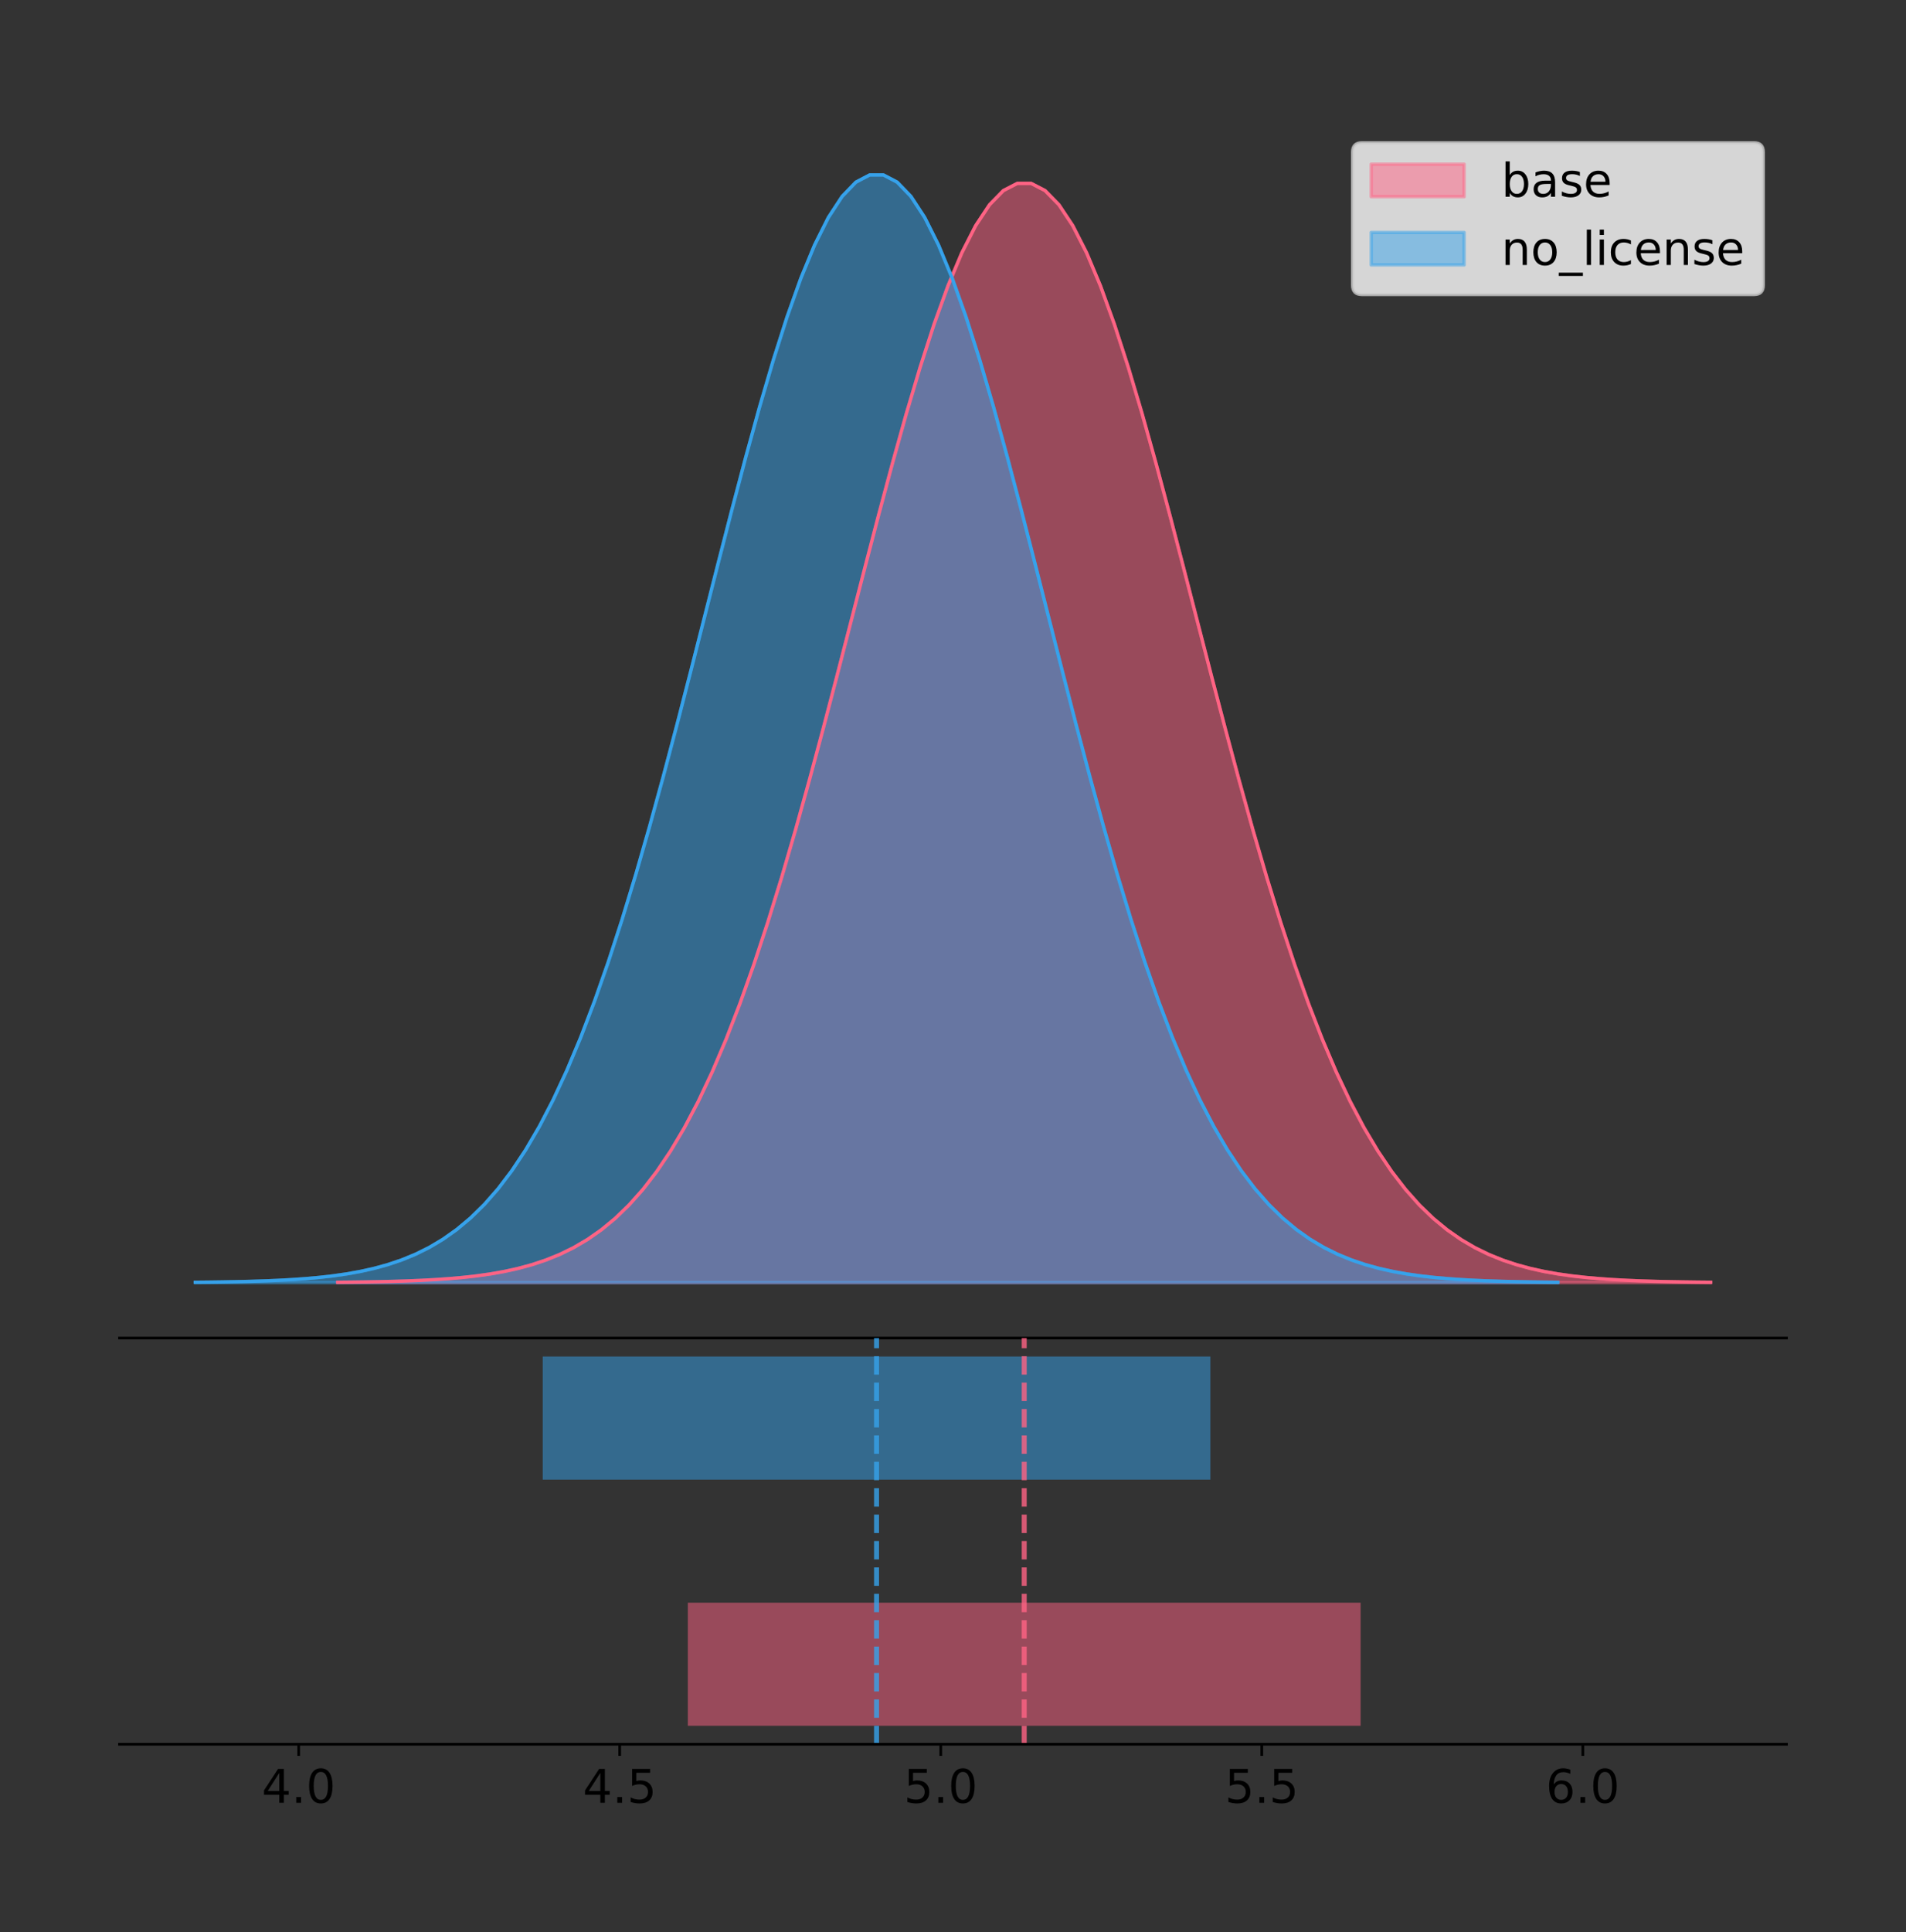 <?xml version="1.0" encoding="utf-8" standalone="no"?>
<!DOCTYPE svg PUBLIC "-//W3C//DTD SVG 1.1//EN"
  "http://www.w3.org/Graphics/SVG/1.1/DTD/svg11.dtd">
<!-- Created with matplotlib (https://matplotlib.org/) -->
<svg height="581.789pt" version="1.1" viewBox="0 0 574.2 581.789" width="574.2pt" xmlns="http://www.w3.org/2000/svg" xmlns:xlink="http://www.w3.org/1999/xlink">
 <rect x="0" y="0" width="574.2" height="581.789" fill="#333333" stroke="none"/>
 <defs>
  <style type="text/css">
*{stroke-linecap:butt;stroke-linejoin:round;}
  </style>
 </defs>
 <g id="figure_1">
  <g id="patch_1">
   <path d="M 0 581.789 
L 574.2 581.789 
L 574.2 0 
L 0 0 
z
" style="fill:none;"/>
  </g>
  <g id="axes_1">
   <g id="patch_2">
    <path d="M 36 402.93 
L 538.2 402.93 
L 538.2 36 
L 36 36 
z
" style="fill:none;"/>
   </g>
   <g id="PolyCollection_1">
    <defs>
     <path d="M 101.737 -195.538 
L 101.737 -195.649 
L 105.916 -195.691 
L 110.094 -195.747 
L 114.272 -195.823 
L 118.45 -195.922 
L 122.628 -196.054 
L 126.806 -196.225 
L 130.984 -196.448 
L 135.162 -196.735 
L 139.341 -197.103 
L 143.519 -197.57 
L 147.697 -198.159 
L 151.875 -198.897 
L 156.053 -199.815 
L 160.231 -200.948 
L 164.409 -202.338 
L 168.588 -204.028 
L 172.766 -206.07 
L 176.944 -208.517 
L 181.122 -211.429 
L 185.3 -214.868 
L 189.478 -218.898 
L 193.656 -223.585 
L 197.834 -228.993 
L 202.013 -235.183 
L 206.191 -242.213 
L 210.369 -250.132 
L 214.547 -258.98 
L 218.725 -268.781 
L 222.903 -279.546 
L 227.081 -291.266 
L 231.26 -303.911 
L 235.438 -317.428 
L 239.616 -331.738 
L 243.794 -346.738 
L 247.972 -362.298 
L 252.15 -378.261 
L 256.328 -394.45 
L 260.506 -410.663 
L 264.685 -426.684 
L 268.863 -442.282 
L 273.041 -457.217 
L 277.219 -471.251 
L 281.397 -484.146 
L 285.575 -495.678 
L 289.753 -505.639 
L 293.932 -513.845 
L 298.11 -520.143 
L 302.288 -524.41 
L 306.466 -526.564 
L 310.644 -526.564 
L 314.822 -524.41 
L 319 -520.143 
L 323.179 -513.845 
L 327.357 -505.639 
L 331.535 -495.678 
L 335.713 -484.146 
L 339.891 -471.251 
L 344.069 -457.217 
L 348.247 -442.282 
L 352.425 -426.684 
L 356.604 -410.663 
L 360.782 -394.45 
L 364.96 -378.261 
L 369.138 -362.298 
L 373.316 -346.738 
L 377.494 -331.738 
L 381.672 -317.428 
L 385.851 -303.911 
L 390.029 -291.266 
L 394.207 -279.546 
L 398.385 -268.781 
L 402.563 -258.98 
L 406.741 -250.132 
L 410.919 -242.213 
L 415.097 -235.183 
L 419.276 -228.993 
L 423.454 -223.585 
L 427.632 -218.898 
L 431.81 -214.868 
L 435.988 -211.429 
L 440.166 -208.517 
L 444.344 -206.07 
L 448.523 -204.028 
L 452.701 -202.338 
L 456.879 -200.948 
L 461.057 -199.815 
L 465.235 -198.897 
L 469.413 -198.159 
L 473.591 -197.57 
L 477.77 -197.103 
L 481.948 -196.735 
L 486.126 -196.448 
L 490.304 -196.225 
L 494.482 -196.054 
L 498.66 -195.922 
L 502.838 -195.823 
L 507.016 -195.747 
L 511.195 -195.691 
L 515.373 -195.649 
L 515.373 -195.538 
L 515.373 -195.538 
L 511.195 -195.538 
L 507.016 -195.538 
L 502.838 -195.538 
L 498.66 -195.538 
L 494.482 -195.538 
L 490.304 -195.538 
L 486.126 -195.538 
L 481.948 -195.538 
L 477.77 -195.538 
L 473.591 -195.538 
L 469.413 -195.538 
L 465.235 -195.538 
L 461.057 -195.538 
L 456.879 -195.538 
L 452.701 -195.538 
L 448.523 -195.538 
L 444.344 -195.538 
L 440.166 -195.538 
L 435.988 -195.538 
L 431.81 -195.538 
L 427.632 -195.538 
L 423.454 -195.538 
L 419.276 -195.538 
L 415.097 -195.538 
L 410.919 -195.538 
L 406.741 -195.538 
L 402.563 -195.538 
L 398.385 -195.538 
L 394.207 -195.538 
L 390.029 -195.538 
L 385.851 -195.538 
L 381.672 -195.538 
L 377.494 -195.538 
L 373.316 -195.538 
L 369.138 -195.538 
L 364.96 -195.538 
L 360.782 -195.538 
L 356.604 -195.538 
L 352.425 -195.538 
L 348.247 -195.538 
L 344.069 -195.538 
L 339.891 -195.538 
L 335.713 -195.538 
L 331.535 -195.538 
L 327.357 -195.538 
L 323.179 -195.538 
L 319 -195.538 
L 314.822 -195.538 
L 310.644 -195.538 
L 306.466 -195.538 
L 302.288 -195.538 
L 298.11 -195.538 
L 293.932 -195.538 
L 289.753 -195.538 
L 285.575 -195.538 
L 281.397 -195.538 
L 277.219 -195.538 
L 273.041 -195.538 
L 268.863 -195.538 
L 264.685 -195.538 
L 260.506 -195.538 
L 256.328 -195.538 
L 252.15 -195.538 
L 247.972 -195.538 
L 243.794 -195.538 
L 239.616 -195.538 
L 235.438 -195.538 
L 231.26 -195.538 
L 227.081 -195.538 
L 222.903 -195.538 
L 218.725 -195.538 
L 214.547 -195.538 
L 210.369 -195.538 
L 206.191 -195.538 
L 202.013 -195.538 
L 197.834 -195.538 
L 193.656 -195.538 
L 189.478 -195.538 
L 185.3 -195.538 
L 181.122 -195.538 
L 176.944 -195.538 
L 172.766 -195.538 
L 168.588 -195.538 
L 164.409 -195.538 
L 160.231 -195.538 
L 156.053 -195.538 
L 151.875 -195.538 
L 147.697 -195.538 
L 143.519 -195.538 
L 139.341 -195.538 
L 135.162 -195.538 
L 130.984 -195.538 
L 126.806 -195.538 
L 122.628 -195.538 
L 118.45 -195.538 
L 114.272 -195.538 
L 110.094 -195.538 
L 105.916 -195.538 
L 101.737 -195.538 
z
" id="m128fdfa3d6" style="stroke:#ff6384;stroke-opacity:0.5;"/>
    </defs>
    <g clip-path="url(#pf4ffb60ba2)">
     <use style="fill:#ff6384;fill-opacity:0.5;stroke:#ff6384;stroke-opacity:0.5;" x="0" xlink:href="#m128fdfa3d6" y="581.789"/>
    </g>
   </g>
   <g id="PolyCollection_2">
    <defs>
     <path d="M 58.827 -195.538 
L 58.827 -195.65 
L 62.974 -195.692 
L 67.12 -195.749 
L 71.266 -195.825 
L 75.412 -195.925 
L 79.558 -196.058 
L 83.705 -196.23 
L 87.851 -196.455 
L 91.997 -196.744 
L 96.143 -197.115 
L 100.29 -197.585 
L 104.436 -198.179 
L 108.582 -198.923 
L 112.728 -199.848 
L 116.875 -200.99 
L 121.021 -202.39 
L 125.167 -204.093 
L 129.313 -206.151 
L 133.46 -208.617 
L 137.606 -211.552 
L 141.752 -215.017 
L 145.898 -219.078 
L 150.045 -223.801 
L 154.191 -229.25 
L 158.337 -235.488 
L 162.483 -242.572 
L 166.629 -250.552 
L 170.776 -259.468 
L 174.922 -269.344 
L 179.068 -280.192 
L 183.214 -292.002 
L 187.361 -304.744 
L 191.507 -318.365 
L 195.653 -332.786 
L 199.799 -347.901 
L 203.946 -363.58 
L 208.092 -379.667 
L 212.238 -395.98 
L 216.384 -412.318 
L 220.531 -428.462 
L 224.677 -444.18 
L 228.823 -459.23 
L 232.969 -473.372 
L 237.116 -486.366 
L 241.262 -497.987 
L 245.408 -508.025 
L 249.554 -516.294 
L 253.7 -522.64 
L 257.847 -526.94 
L 261.993 -529.111 
L 266.139 -529.111 
L 270.285 -526.94 
L 274.432 -522.64 
L 278.578 -516.294 
L 282.724 -508.025 
L 286.87 -497.987 
L 291.017 -486.366 
L 295.163 -473.372 
L 299.309 -459.23 
L 303.455 -444.18 
L 307.602 -428.462 
L 311.748 -412.318 
L 315.894 -395.98 
L 320.04 -379.667 
L 324.187 -363.58 
L 328.333 -347.901 
L 332.479 -332.786 
L 336.625 -318.365 
L 340.771 -304.744 
L 344.918 -292.002 
L 349.064 -280.192 
L 353.21 -269.344 
L 357.356 -259.468 
L 361.503 -250.552 
L 365.649 -242.572 
L 369.795 -235.488 
L 373.941 -229.25 
L 378.088 -223.801 
L 382.234 -219.078 
L 386.38 -215.017 
L 390.526 -211.552 
L 394.673 -208.617 
L 398.819 -206.151 
L 402.965 -204.093 
L 407.111 -202.39 
L 411.258 -200.99 
L 415.404 -199.848 
L 419.55 -198.923 
L 423.696 -198.179 
L 427.842 -197.585 
L 431.989 -197.115 
L 436.135 -196.744 
L 440.281 -196.455 
L 444.427 -196.23 
L 448.574 -196.058 
L 452.72 -195.925 
L 456.866 -195.825 
L 461.012 -195.749 
L 465.159 -195.692 
L 469.305 -195.65 
L 469.305 -195.538 
L 469.305 -195.538 
L 465.159 -195.538 
L 461.012 -195.538 
L 456.866 -195.538 
L 452.72 -195.538 
L 448.574 -195.538 
L 444.427 -195.538 
L 440.281 -195.538 
L 436.135 -195.538 
L 431.989 -195.538 
L 427.842 -195.538 
L 423.696 -195.538 
L 419.55 -195.538 
L 415.404 -195.538 
L 411.258 -195.538 
L 407.111 -195.538 
L 402.965 -195.538 
L 398.819 -195.538 
L 394.673 -195.538 
L 390.526 -195.538 
L 386.38 -195.538 
L 382.234 -195.538 
L 378.088 -195.538 
L 373.941 -195.538 
L 369.795 -195.538 
L 365.649 -195.538 
L 361.503 -195.538 
L 357.356 -195.538 
L 353.21 -195.538 
L 349.064 -195.538 
L 344.918 -195.538 
L 340.771 -195.538 
L 336.625 -195.538 
L 332.479 -195.538 
L 328.333 -195.538 
L 324.187 -195.538 
L 320.04 -195.538 
L 315.894 -195.538 
L 311.748 -195.538 
L 307.602 -195.538 
L 303.455 -195.538 
L 299.309 -195.538 
L 295.163 -195.538 
L 291.017 -195.538 
L 286.87 -195.538 
L 282.724 -195.538 
L 278.578 -195.538 
L 274.432 -195.538 
L 270.285 -195.538 
L 266.139 -195.538 
L 261.993 -195.538 
L 257.847 -195.538 
L 253.7 -195.538 
L 249.554 -195.538 
L 245.408 -195.538 
L 241.262 -195.538 
L 237.116 -195.538 
L 232.969 -195.538 
L 228.823 -195.538 
L 224.677 -195.538 
L 220.531 -195.538 
L 216.384 -195.538 
L 212.238 -195.538 
L 208.092 -195.538 
L 203.946 -195.538 
L 199.799 -195.538 
L 195.653 -195.538 
L 191.507 -195.538 
L 187.361 -195.538 
L 183.214 -195.538 
L 179.068 -195.538 
L 174.922 -195.538 
L 170.776 -195.538 
L 166.629 -195.538 
L 162.483 -195.538 
L 158.337 -195.538 
L 154.191 -195.538 
L 150.045 -195.538 
L 145.898 -195.538 
L 141.752 -195.538 
L 137.606 -195.538 
L 133.46 -195.538 
L 129.313 -195.538 
L 125.167 -195.538 
L 121.021 -195.538 
L 116.875 -195.538 
L 112.728 -195.538 
L 108.582 -195.538 
L 104.436 -195.538 
L 100.29 -195.538 
L 96.143 -195.538 
L 91.997 -195.538 
L 87.851 -195.538 
L 83.705 -195.538 
L 79.558 -195.538 
L 75.412 -195.538 
L 71.266 -195.538 
L 67.12 -195.538 
L 62.974 -195.538 
L 58.827 -195.538 
z
" id="mf0adb10d4e" style="stroke:#36a2eb;stroke-opacity:0.5;"/>
    </defs>
    <g clip-path="url(#pf4ffb60ba2)">
     <use style="fill:#36a2eb;fill-opacity:0.5;stroke:#36a2eb;stroke-opacity:0.5;" x="0" xlink:href="#mf0adb10d4e" y="581.789"/>
    </g>
   </g>
   <g id="line2d_1">
    <path clip-path="url(#pf4ffb60ba2)" d="M 101.737 386.14 
L 105.916 386.098 
L 110.094 386.042 
L 114.272 385.967 
L 118.45 385.867 
L 122.628 385.736 
L 126.806 385.564 
L 130.984 385.341 
L 135.162 385.054 
L 139.341 384.687 
L 143.519 384.22 
L 147.697 383.63 
L 151.875 382.892 
L 156.053 381.974 
L 160.231 380.841 
L 164.409 379.452 
L 168.588 377.761 
L 172.766 375.72 
L 176.944 373.272 
L 181.122 370.36 
L 185.3 366.921 
L 189.478 362.891 
L 193.656 358.204 
L 197.834 352.797 
L 202.013 346.606 
L 206.191 339.576 
L 210.369 331.657 
L 214.547 322.81 
L 218.725 313.009 
L 222.903 302.244 
L 227.081 290.524 
L 231.26 277.879 
L 235.438 264.362 
L 239.616 250.051 
L 243.794 235.051 
L 247.972 219.492 
L 252.15 203.528 
L 256.328 187.34 
L 260.506 171.126 
L 264.685 155.105 
L 268.863 139.508 
L 273.041 124.572 
L 277.219 110.539 
L 281.397 97.644 
L 285.575 86.112 
L 289.753 76.15 
L 293.932 67.944 
L 298.11 61.647 
L 302.288 57.38 
L 306.466 55.225 
L 310.644 55.225 
L 314.822 57.38 
L 319 61.647 
L 323.179 67.944 
L 327.357 76.15 
L 331.535 86.112 
L 335.713 97.644 
L 339.891 110.539 
L 344.069 124.572 
L 348.247 139.508 
L 352.425 155.105 
L 356.604 171.126 
L 360.782 187.34 
L 364.96 203.528 
L 369.138 219.492 
L 373.316 235.051 
L 377.494 250.051 
L 381.672 264.362 
L 385.851 277.879 
L 390.029 290.524 
L 394.207 302.244 
L 398.385 313.009 
L 402.563 322.81 
L 406.741 331.657 
L 410.919 339.576 
L 415.097 346.606 
L 419.276 352.797 
L 423.454 358.204 
L 427.632 362.891 
L 431.81 366.921 
L 435.988 370.36 
L 440.166 373.272 
L 444.344 375.72 
L 448.523 377.761 
L 452.701 379.452 
L 456.879 380.841 
L 461.057 381.974 
L 465.235 382.892 
L 469.413 383.63 
L 473.591 384.22 
L 477.77 384.687 
L 481.948 385.054 
L 486.126 385.341 
L 490.304 385.564 
L 494.482 385.736 
L 498.66 385.867 
L 502.838 385.967 
L 507.016 386.042 
L 511.195 386.098 
L 515.373 386.14 
" style="fill:none;stroke:#ff6384;stroke-linecap:square;"/>
   </g>
   <g id="line2d_2">
    <path clip-path="url(#pf4ffb60ba2)" d="M 58.827 386.139 
L 62.974 386.097 
L 67.12 386.04 
L 71.266 385.965 
L 75.412 385.864 
L 79.558 385.732 
L 83.705 385.559 
L 87.851 385.334 
L 91.997 385.045 
L 96.143 384.675 
L 100.29 384.204 
L 104.436 383.61 
L 108.582 382.867 
L 112.728 381.941 
L 116.875 380.799 
L 121.021 379.399 
L 125.167 377.696 
L 129.313 375.639 
L 133.46 373.172 
L 137.606 370.238 
L 141.752 366.772 
L 145.898 362.711 
L 150.045 357.989 
L 154.191 352.539 
L 158.337 346.301 
L 162.483 339.217 
L 166.629 331.237 
L 170.776 322.322 
L 174.922 312.445 
L 179.068 301.597 
L 183.214 289.787 
L 187.361 277.045 
L 191.507 263.424 
L 195.653 249.004 
L 199.799 233.888 
L 203.946 218.209 
L 208.092 202.123 
L 212.238 185.809 
L 216.384 169.471 
L 220.531 153.327 
L 224.677 137.61 
L 228.823 122.559 
L 232.969 108.418 
L 237.116 95.423 
L 241.262 83.803 
L 245.408 73.765 
L 249.554 65.495 
L 253.7 59.15 
L 257.847 54.85 
L 261.993 52.679 
L 266.139 52.679 
L 270.285 54.85 
L 274.432 59.15 
L 278.578 65.495 
L 282.724 73.765 
L 286.87 83.803 
L 291.017 95.423 
L 295.163 108.418 
L 299.309 122.559 
L 303.455 137.61 
L 307.602 153.327 
L 311.748 169.471 
L 315.894 185.809 
L 320.04 202.123 
L 324.187 218.209 
L 328.333 233.888 
L 332.479 249.004 
L 336.625 263.424 
L 340.771 277.045 
L 344.918 289.787 
L 349.064 301.597 
L 353.21 312.445 
L 357.356 322.322 
L 361.503 331.237 
L 365.649 339.217 
L 369.795 346.301 
L 373.941 352.539 
L 378.088 357.989 
L 382.234 362.711 
L 386.38 366.772 
L 390.526 370.238 
L 394.673 373.172 
L 398.819 375.639 
L 402.965 377.696 
L 407.111 379.399 
L 411.258 380.799 
L 415.404 381.941 
L 419.55 382.867 
L 423.696 383.61 
L 427.842 384.204 
L 431.989 384.675 
L 436.135 385.045 
L 440.281 385.334 
L 444.427 385.559 
L 448.574 385.732 
L 452.72 385.864 
L 456.866 385.965 
L 461.012 386.04 
L 465.159 386.097 
L 469.305 386.139 
" style="fill:none;stroke:#36a2eb;stroke-linecap:square;"/>
   </g>
   <g id="patch_3">
    <path d="M 36 402.93 
L 538.2 402.93 
" style="fill:none;stroke:#000000;stroke-linecap:square;stroke-linejoin:miter;stroke-width:0.8;"/>
   </g>
   <g id="legend_1">
    <g id="patch_4">
     <path d="M 410.29 88.688 
L 528.4 88.688 
Q 531.2 88.688 531.2 85.888 
L 531.2 45.8 
Q 531.2 43 528.4 43 
L 410.29 43 
Q 407.49 43 407.49 45.8 
L 407.49 85.888 
Q 407.49 88.688 410.29 88.688 
z
" style="fill:#ffffff;opacity:0.8;stroke:#cccccc;stroke-linejoin:miter;"/>
    </g>
    <g id="patch_5">
     <path d="M 413.09 59.238 
L 441.09 59.238 
L 441.09 49.438 
L 413.09 49.438 
z
" style="fill:#ff6384;opacity:0.5;stroke:#ff6384;stroke-linejoin:miter;"/>
    </g>
    <g id="text_1">
     <!-- base -->
     <defs>
      <path d="M 48.688 27.297 
Q 48.688 37.203 44.609 42.844 
Q 40.531 48.484 33.406 48.484 
Q 26.266 48.484 22.188 42.844 
Q 18.109 37.203 18.109 27.297 
Q 18.109 17.391 22.188 11.75 
Q 26.266 6.109 33.406 6.109 
Q 40.531 6.109 44.609 11.75 
Q 48.688 17.391 48.688 27.297 
z
M 18.109 46.391 
Q 20.953 51.266 25.266 53.625 
Q 29.594 56 35.594 56 
Q 45.562 56 51.781 48.094 
Q 58.016 40.188 58.016 27.297 
Q 58.016 14.406 51.781 6.484 
Q 45.562 -1.422 35.594 -1.422 
Q 29.594 -1.422 25.266 0.953 
Q 20.953 3.328 18.109 8.203 
L 18.109 0 
L 9.078 0 
L 9.078 75.984 
L 18.109 75.984 
z
" id="DejaVuSans-98"/>
      <path d="M 34.281 27.484 
Q 23.391 27.484 19.188 25 
Q 14.984 22.516 14.984 16.5 
Q 14.984 11.719 18.141 8.906 
Q 21.297 6.109 26.703 6.109 
Q 34.188 6.109 38.703 11.406 
Q 43.219 16.703 43.219 25.484 
L 43.219 27.484 
z
M 52.203 31.203 
L 52.203 0 
L 43.219 0 
L 43.219 8.297 
Q 40.141 3.328 35.547 0.953 
Q 30.953 -1.422 24.312 -1.422 
Q 15.922 -1.422 10.953 3.297 
Q 6 8.016 6 15.922 
Q 6 25.141 12.172 29.828 
Q 18.359 34.516 30.609 34.516 
L 43.219 34.516 
L 43.219 35.406 
Q 43.219 41.609 39.141 45 
Q 35.062 48.391 27.688 48.391 
Q 23 48.391 18.547 47.266 
Q 14.109 46.141 10.016 43.891 
L 10.016 52.203 
Q 14.938 54.109 19.578 55.047 
Q 24.219 56 28.609 56 
Q 40.484 56 46.344 49.844 
Q 52.203 43.703 52.203 31.203 
z
" id="DejaVuSans-97"/>
      <path d="M 44.281 53.078 
L 44.281 44.578 
Q 40.484 46.531 36.375 47.5 
Q 32.281 48.484 27.875 48.484 
Q 21.188 48.484 17.844 46.438 
Q 14.5 44.391 14.5 40.281 
Q 14.5 37.156 16.891 35.375 
Q 19.281 33.594 26.516 31.984 
L 29.594 31.297 
Q 39.156 29.25 43.188 25.516 
Q 47.219 21.781 47.219 15.094 
Q 47.219 7.469 41.188 3.016 
Q 35.156 -1.422 24.609 -1.422 
Q 20.219 -1.422 15.453 -0.562 
Q 10.688 0.297 5.422 2 
L 5.422 11.281 
Q 10.406 8.688 15.234 7.391 
Q 20.062 6.109 24.812 6.109 
Q 31.156 6.109 34.562 8.281 
Q 37.984 10.453 37.984 14.406 
Q 37.984 18.062 35.516 20.016 
Q 33.062 21.969 24.703 23.781 
L 21.578 24.516 
Q 13.234 26.266 9.516 29.906 
Q 5.812 33.547 5.812 39.891 
Q 5.812 47.609 11.281 51.797 
Q 16.75 56 26.812 56 
Q 31.781 56 36.172 55.266 
Q 40.578 54.547 44.281 53.078 
z
" id="DejaVuSans-115"/>
      <path d="M 56.203 29.594 
L 56.203 25.203 
L 14.891 25.203 
Q 15.484 15.922 20.484 11.062 
Q 25.484 6.203 34.422 6.203 
Q 39.594 6.203 44.453 7.469 
Q 49.312 8.734 54.109 11.281 
L 54.109 2.781 
Q 49.266 0.734 44.188 -0.344 
Q 39.109 -1.422 33.891 -1.422 
Q 20.797 -1.422 13.156 6.188 
Q 5.516 13.812 5.516 26.812 
Q 5.516 40.234 12.766 48.109 
Q 20.016 56 32.328 56 
Q 43.359 56 49.781 48.891 
Q 56.203 41.797 56.203 29.594 
z
M 47.219 32.234 
Q 47.125 39.594 43.094 43.984 
Q 39.062 48.391 32.422 48.391 
Q 24.906 48.391 20.391 44.141 
Q 15.875 39.891 15.188 32.172 
z
" id="DejaVuSans-101"/>
     </defs>
     <g transform="translate(452.29 59.238)scale(0.14 -0.14)">
      <use xlink:href="#DejaVuSans-98"/>
      <use x="63.477" xlink:href="#DejaVuSans-97"/>
      <use x="124.756" xlink:href="#DejaVuSans-115"/>
      <use x="176.855" xlink:href="#DejaVuSans-101"/>
     </g>
    </g>
    <g id="patch_6">
     <path d="M 413.09 79.787 
L 441.09 79.787 
L 441.09 69.987 
L 413.09 69.987 
z
" style="fill:#36a2eb;opacity:0.5;stroke:#36a2eb;stroke-linejoin:miter;"/>
    </g>
    <g id="text_2">
     <!-- no_license -->
     <defs>
      <path d="M 54.891 33.016 
L 54.891 0 
L 45.906 0 
L 45.906 32.719 
Q 45.906 40.484 42.875 44.328 
Q 39.844 48.188 33.797 48.188 
Q 26.516 48.188 22.312 43.547 
Q 18.109 38.922 18.109 30.906 
L 18.109 0 
L 9.078 0 
L 9.078 54.688 
L 18.109 54.688 
L 18.109 46.188 
Q 21.344 51.125 25.703 53.562 
Q 30.078 56 35.797 56 
Q 45.219 56 50.047 50.172 
Q 54.891 44.344 54.891 33.016 
z
" id="DejaVuSans-110"/>
      <path d="M 30.609 48.391 
Q 23.391 48.391 19.188 42.75 
Q 14.984 37.109 14.984 27.297 
Q 14.984 17.484 19.156 11.844 
Q 23.344 6.203 30.609 6.203 
Q 37.797 6.203 41.984 11.859 
Q 46.188 17.531 46.188 27.297 
Q 46.188 37.016 41.984 42.703 
Q 37.797 48.391 30.609 48.391 
z
M 30.609 56 
Q 42.328 56 49.016 48.375 
Q 55.719 40.766 55.719 27.297 
Q 55.719 13.875 49.016 6.219 
Q 42.328 -1.422 30.609 -1.422 
Q 18.844 -1.422 12.172 6.219 
Q 5.516 13.875 5.516 27.297 
Q 5.516 40.766 12.172 48.375 
Q 18.844 56 30.609 56 
z
" id="DejaVuSans-111"/>
      <path d="M 50.984 -16.609 
L 50.984 -23.578 
L -0.984 -23.578 
L -0.984 -16.609 
z
" id="DejaVuSans-95"/>
      <path d="M 9.422 75.984 
L 18.406 75.984 
L 18.406 0 
L 9.422 0 
z
" id="DejaVuSans-108"/>
      <path d="M 9.422 54.688 
L 18.406 54.688 
L 18.406 0 
L 9.422 0 
z
M 9.422 75.984 
L 18.406 75.984 
L 18.406 64.594 
L 9.422 64.594 
z
" id="DejaVuSans-105"/>
      <path d="M 48.781 52.594 
L 48.781 44.188 
Q 44.969 46.297 41.141 47.344 
Q 37.312 48.391 33.406 48.391 
Q 24.656 48.391 19.812 42.844 
Q 14.984 37.312 14.984 27.297 
Q 14.984 17.281 19.812 11.734 
Q 24.656 6.203 33.406 6.203 
Q 37.312 6.203 41.141 7.25 
Q 44.969 8.297 48.781 10.406 
L 48.781 2.094 
Q 45.016 0.344 40.984 -0.531 
Q 36.969 -1.422 32.422 -1.422 
Q 20.062 -1.422 12.781 6.344 
Q 5.516 14.109 5.516 27.297 
Q 5.516 40.672 12.859 48.328 
Q 20.219 56 33.016 56 
Q 37.156 56 41.109 55.141 
Q 45.062 54.297 48.781 52.594 
z
" id="DejaVuSans-99"/>
     </defs>
     <g transform="translate(452.29 79.787)scale(0.14 -0.14)">
      <use xlink:href="#DejaVuSans-110"/>
      <use x="63.379" xlink:href="#DejaVuSans-111"/>
      <use x="124.561" xlink:href="#DejaVuSans-95"/>
      <use x="174.561" xlink:href="#DejaVuSans-108"/>
      <use x="202.344" xlink:href="#DejaVuSans-105"/>
      <use x="230.127" xlink:href="#DejaVuSans-99"/>
      <use x="285.107" xlink:href="#DejaVuSans-101"/>
      <use x="346.631" xlink:href="#DejaVuSans-110"/>
      <use x="410.01" xlink:href="#DejaVuSans-115"/>
      <use x="462.109" xlink:href="#DejaVuSans-101"/>
     </g>
    </g>
   </g>
  </g>
  <g id="axes_2">
   <g id="patch_7">
    <path d="M 36 525.24 
L 538.2 525.24 
L 538.2 402.93 
L 36 402.93 
z
" style="fill:none;"/>
   </g>
   <g id="patch_8">
    <path clip-path="url(#p7c0046c6e3)" d="M 207.214 519.68 
L 409.896 519.68 
L 409.896 482.617 
L 207.214 482.617 
z
" style="fill:#ff6384;opacity:0.5;"/>
   </g>
   <g id="patch_9">
    <path clip-path="url(#p7c0046c6e3)" d="M 163.499 445.553 
L 364.633 445.553 
L 364.633 408.49 
L 163.499 408.49 
z
" style="fill:#36a2eb;opacity:0.5;"/>
   </g>
   <g id="matplotlib.axis_1">
    <g id="xtick_1">
     <g id="line2d_3">
      <defs>
       <path d="M 0 0 
L 0 3.5 
" id="m2fa2ba50a5" style="stroke:#000000;stroke-width:0.8;"/>
      </defs>
      <g>
       <use style="stroke:#000000;stroke-width:0.8;" x="89.979" xlink:href="#m2fa2ba50a5" y="525.24"/>
      </g>
     </g>
     <g id="text_3">
      <!-- 4.0 -->
      <defs>
       <path d="M 37.797 64.312 
L 12.891 25.391 
L 37.797 25.391 
z
M 35.203 72.906 
L 47.609 72.906 
L 47.609 25.391 
L 58.016 25.391 
L 58.016 17.188 
L 47.609 17.188 
L 47.609 0 
L 37.797 0 
L 37.797 17.188 
L 4.891 17.188 
L 4.891 26.703 
z
" id="DejaVuSans-52"/>
       <path d="M 10.688 12.406 
L 21 12.406 
L 21 0 
L 10.688 0 
z
" id="DejaVuSans-46"/>
       <path d="M 31.781 66.406 
Q 24.172 66.406 20.328 58.906 
Q 16.5 51.422 16.5 36.375 
Q 16.5 21.391 20.328 13.891 
Q 24.172 6.391 31.781 6.391 
Q 39.453 6.391 43.281 13.891 
Q 47.125 21.391 47.125 36.375 
Q 47.125 51.422 43.281 58.906 
Q 39.453 66.406 31.781 66.406 
z
M 31.781 74.219 
Q 44.047 74.219 50.516 64.516 
Q 56.984 54.828 56.984 36.375 
Q 56.984 17.969 50.516 8.266 
Q 44.047 -1.422 31.781 -1.422 
Q 19.531 -1.422 13.062 8.266 
Q 6.594 17.969 6.594 36.375 
Q 6.594 54.828 13.062 64.516 
Q 19.531 74.219 31.781 74.219 
z
" id="DejaVuSans-48"/>
      </defs>
      <g transform="translate(78.847 542.878)scale(0.14 -0.14)">
       <use xlink:href="#DejaVuSans-52"/>
       <use x="63.623" xlink:href="#DejaVuSans-46"/>
       <use x="95.41" xlink:href="#DejaVuSans-48"/>
      </g>
     </g>
    </g>
    <g id="xtick_2">
     <g id="line2d_4">
      <g>
       <use style="stroke:#000000;stroke-width:0.8;" x="186.694" xlink:href="#m2fa2ba50a5" y="525.24"/>
      </g>
     </g>
     <g id="text_4">
      <!-- 4.5 -->
      <defs>
       <path d="M 10.797 72.906 
L 49.516 72.906 
L 49.516 64.594 
L 19.828 64.594 
L 19.828 46.734 
Q 21.969 47.469 24.109 47.828 
Q 26.266 48.188 28.422 48.188 
Q 40.625 48.188 47.75 41.5 
Q 54.891 34.812 54.891 23.391 
Q 54.891 11.625 47.562 5.094 
Q 40.234 -1.422 26.906 -1.422 
Q 22.312 -1.422 17.547 -0.641 
Q 12.797 0.141 7.719 1.703 
L 7.719 11.625 
Q 12.109 9.234 16.797 8.062 
Q 21.484 6.891 26.703 6.891 
Q 35.156 6.891 40.078 11.328 
Q 45.016 15.766 45.016 23.391 
Q 45.016 31 40.078 35.438 
Q 35.156 39.891 26.703 39.891 
Q 22.75 39.891 18.812 39.016 
Q 14.891 38.141 10.797 36.281 
z
" id="DejaVuSans-53"/>
      </defs>
      <g transform="translate(175.562 542.878)scale(0.14 -0.14)">
       <use xlink:href="#DejaVuSans-52"/>
       <use x="63.623" xlink:href="#DejaVuSans-46"/>
       <use x="95.41" xlink:href="#DejaVuSans-53"/>
      </g>
     </g>
    </g>
    <g id="xtick_3">
     <g id="line2d_5">
      <g>
       <use style="stroke:#000000;stroke-width:0.8;" x="283.409" xlink:href="#m2fa2ba50a5" y="525.24"/>
      </g>
     </g>
     <g id="text_5">
      <!-- 5.0 -->
      <g transform="translate(272.277 542.878)scale(0.14 -0.14)">
       <use xlink:href="#DejaVuSans-53"/>
       <use x="63.623" xlink:href="#DejaVuSans-46"/>
       <use x="95.41" xlink:href="#DejaVuSans-48"/>
      </g>
     </g>
    </g>
    <g id="xtick_4">
     <g id="line2d_6">
      <g>
       <use style="stroke:#000000;stroke-width:0.8;" x="380.124" xlink:href="#m2fa2ba50a5" y="525.24"/>
      </g>
     </g>
     <g id="text_6">
      <!-- 5.5 -->
      <g transform="translate(368.992 542.878)scale(0.14 -0.14)">
       <use xlink:href="#DejaVuSans-53"/>
       <use x="63.623" xlink:href="#DejaVuSans-46"/>
       <use x="95.41" xlink:href="#DejaVuSans-53"/>
      </g>
     </g>
    </g>
    <g id="xtick_5">
     <g id="line2d_7">
      <g>
       <use style="stroke:#000000;stroke-width:0.8;" x="476.839" xlink:href="#m2fa2ba50a5" y="525.24"/>
      </g>
     </g>
     <g id="text_7">
      <!-- 6.0 -->
      <defs>
       <path d="M 33.016 40.375 
Q 26.375 40.375 22.484 35.828 
Q 18.609 31.297 18.609 23.391 
Q 18.609 15.531 22.484 10.953 
Q 26.375 6.391 33.016 6.391 
Q 39.656 6.391 43.531 10.953 
Q 47.406 15.531 47.406 23.391 
Q 47.406 31.297 43.531 35.828 
Q 39.656 40.375 33.016 40.375 
z
M 52.594 71.297 
L 52.594 62.312 
Q 48.875 64.062 45.094 64.984 
Q 41.312 65.922 37.594 65.922 
Q 27.828 65.922 22.672 59.328 
Q 17.531 52.734 16.797 39.406 
Q 19.672 43.656 24.016 45.922 
Q 28.375 48.188 33.594 48.188 
Q 44.578 48.188 50.953 41.516 
Q 57.328 34.859 57.328 23.391 
Q 57.328 12.156 50.688 5.359 
Q 44.047 -1.422 33.016 -1.422 
Q 20.359 -1.422 13.672 8.266 
Q 6.984 17.969 6.984 36.375 
Q 6.984 53.656 15.188 63.938 
Q 23.391 74.219 37.203 74.219 
Q 40.922 74.219 44.703 73.484 
Q 48.484 72.75 52.594 71.297 
z
" id="DejaVuSans-54"/>
      </defs>
      <g transform="translate(465.707 542.878)scale(0.14 -0.14)">
       <use xlink:href="#DejaVuSans-54"/>
       <use x="63.623" xlink:href="#DejaVuSans-46"/>
       <use x="95.41" xlink:href="#DejaVuSans-48"/>
      </g>
     </g>
    </g>
   </g>
   <g id="line2d_8">
    <path clip-path="url(#p7c0046c6e3)" d="M 308.555 525.24 
L 308.555 402.93 
" style="fill:none;stroke:#ff6384;stroke-dasharray:5.55,2.4;stroke-dashoffset:0;stroke-opacity:0.8;stroke-width:1.5;"/>
   </g>
   <g id="line2d_9">
    <path clip-path="url(#p7c0046c6e3)" d="M 264.066 525.24 
L 264.066 402.93 
" style="fill:none;stroke:#36a2eb;stroke-dasharray:5.55,2.4;stroke-dashoffset:0;stroke-opacity:0.8;stroke-width:1.5;"/>
   </g>
   <g id="patch_10">
    <path d="M 36 525.24 
L 538.2 525.24 
" style="fill:none;stroke:#000000;stroke-linecap:square;stroke-linejoin:miter;stroke-width:0.8;"/>
   </g>
  </g>
 </g>
 <defs>
  <clipPath id="pf4ffb60ba2">
   <rect height="366.93" width="502.2" x="36" y="36"/>
  </clipPath>
  <clipPath id="p7c0046c6e3">
   <rect height="122.31" width="502.2" x="36" y="402.93"/>
  </clipPath>
 </defs>
</svg>
